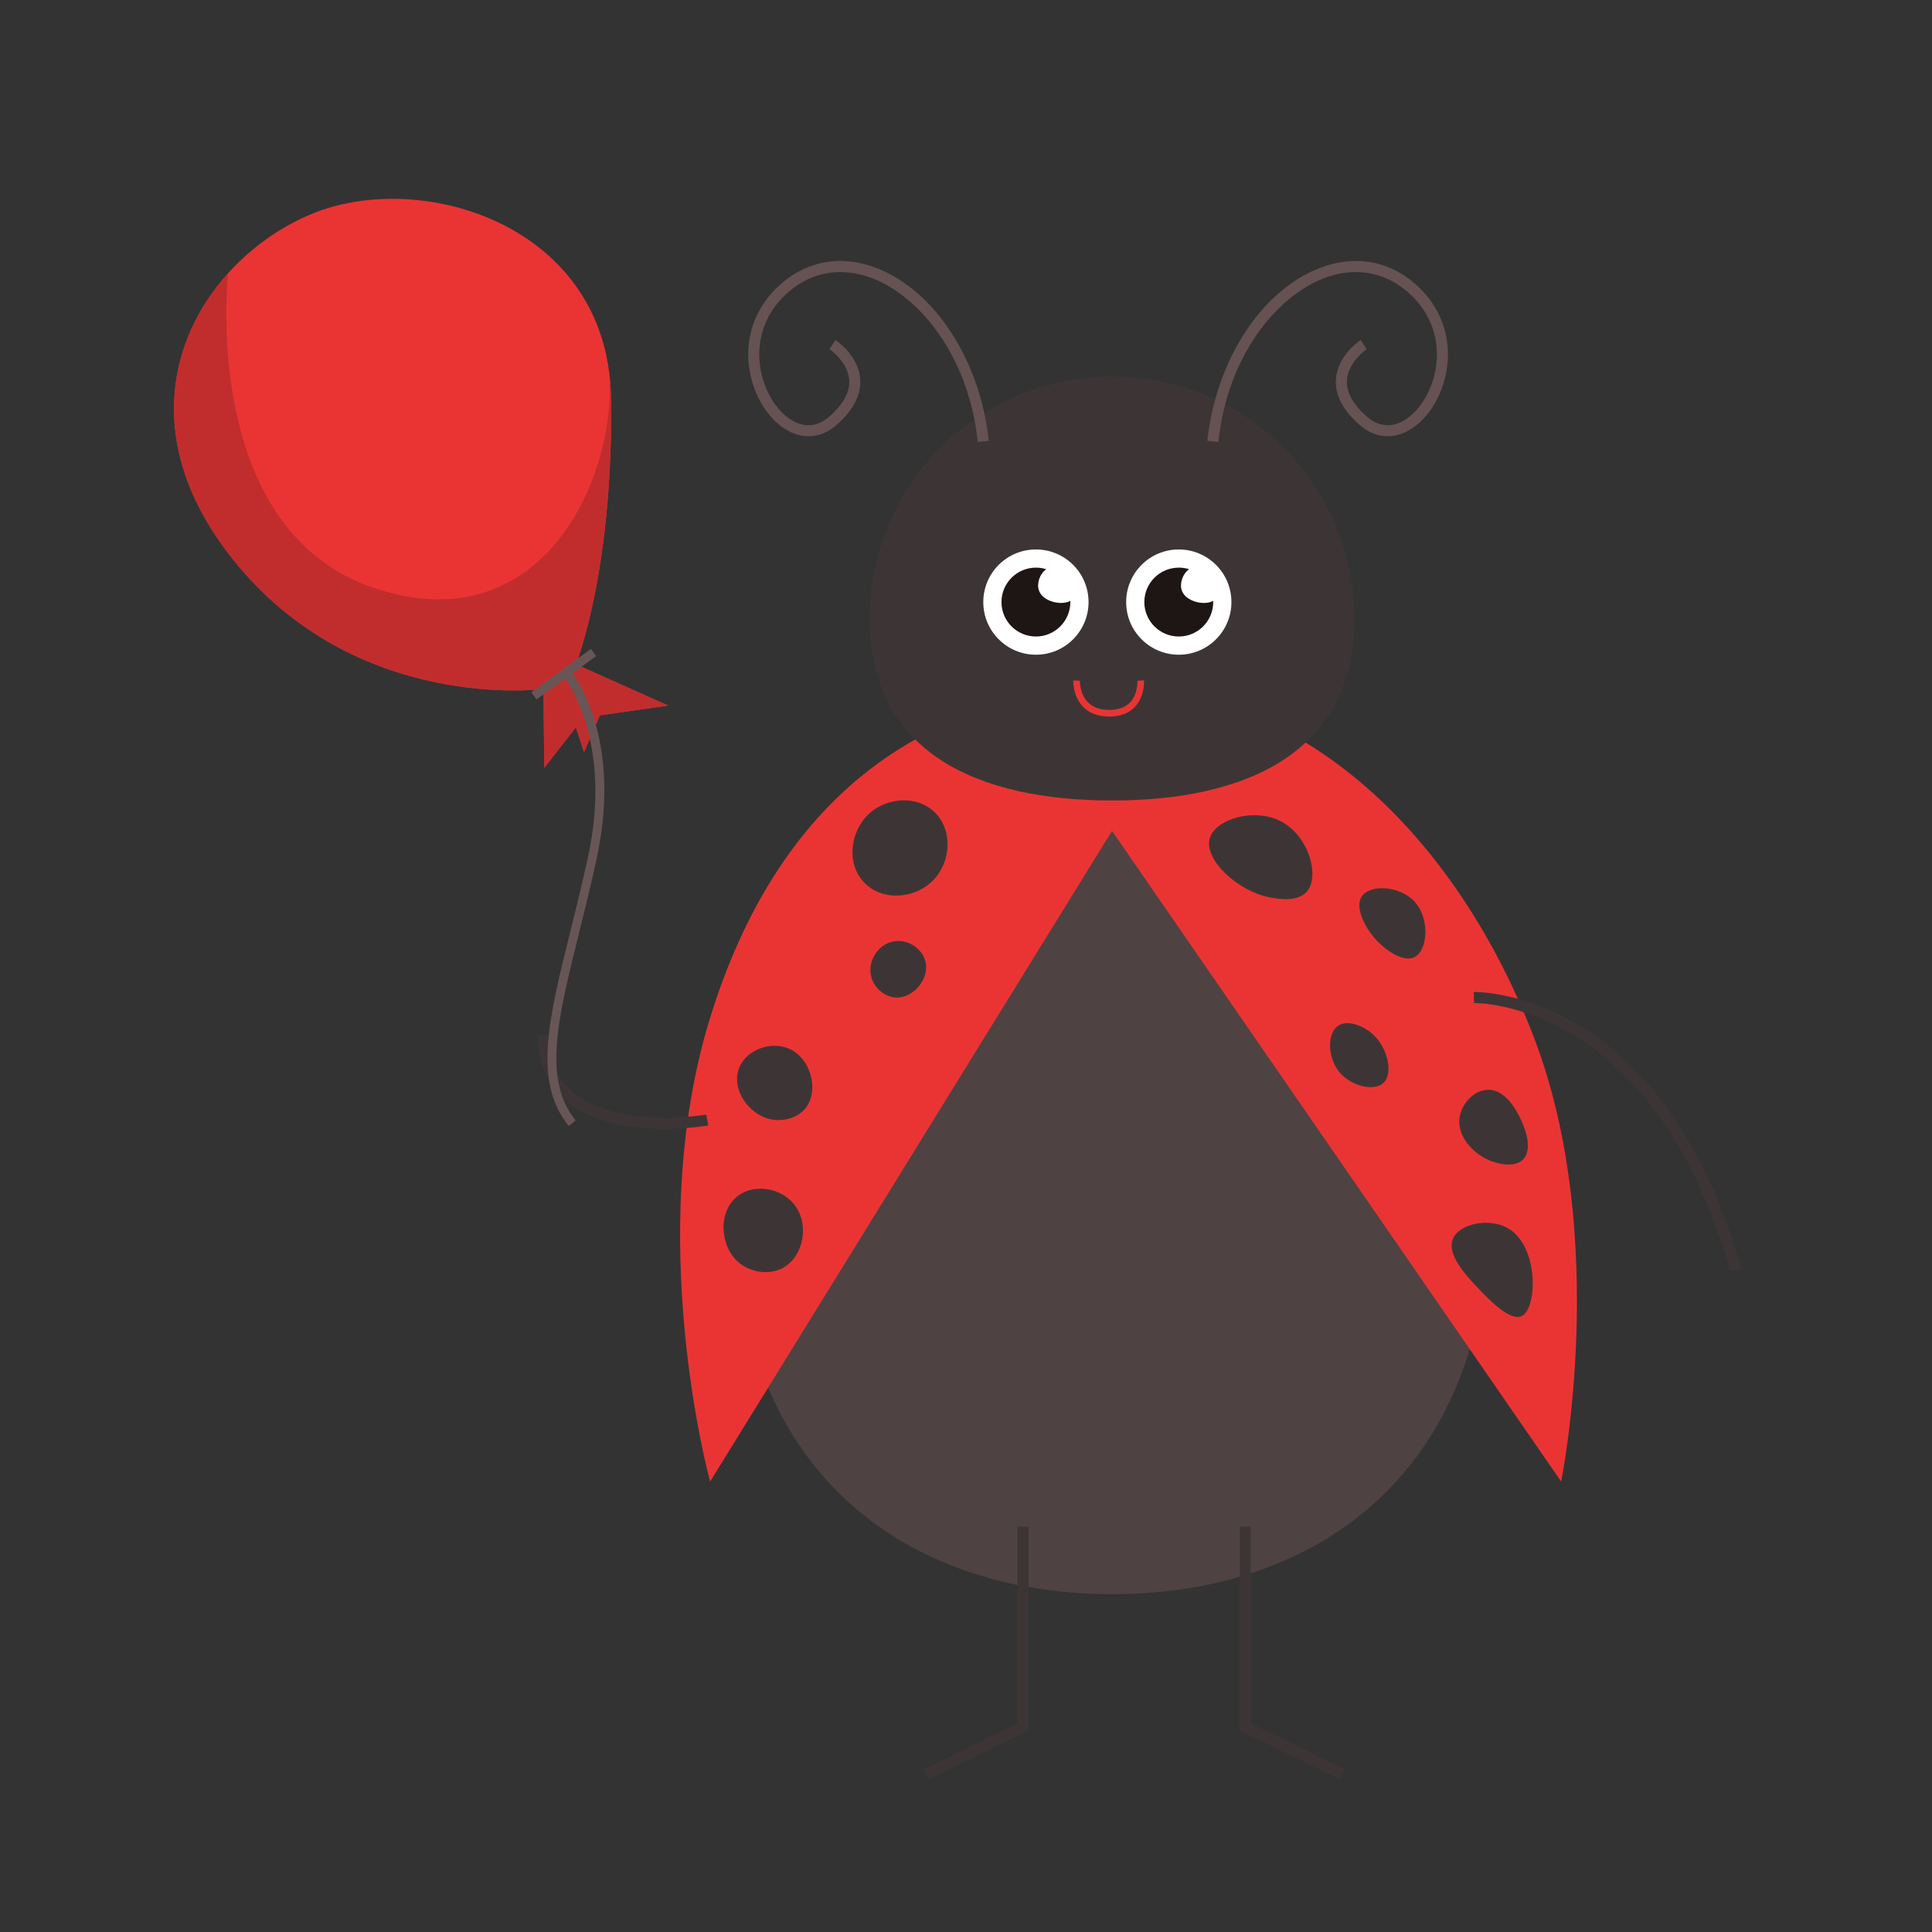 <?xml version="1.0" encoding="utf-8"?>
<!-- Generator: Adobe Illustrator 27.0.0, SVG Export Plug-In . SVG Version: 6.00 Build 0)  -->
<svg version="1.1" id="Шар_1" xmlns="http://www.w3.org/2000/svg" xmlns:xlink="http://www.w3.org/1999/xlink" x="0px" y="0px"
	 viewBox="0 0 714 714" style="enable-background:new 0 0 714 714;" xml:space="preserve">
<rect x="0" y="0" width="714" height="714" fill="#333333" stroke="none"/>
<style type="text/css">
	.st0{fill:#C63054;}
	.st1{fill:#FFD3C0;}
	.st2{fill:#E5BB65;}
	.st3{fill:#BC9550;}
	.st4{fill:#3A3328;}
	.st5{fill:#3F312D;}
	.st6{fill:#F26161;}
	.st7{fill:#603030;}
	.st8{fill:#80A7FF;}
	.st9{fill:#5778B2;}
	.st10{fill:#EFAD97;}
	.st11{fill:#FFE1E1;}
	.st12{fill:#FFC7B3;}
	.st13{fill:#BC4D3B;}
	.st14{fill:#FF6845;}
	.st15{fill:#FF6757;}
	.st16{fill:#FF5F76;}
	.st17{fill:#84AA6B;}
	.st18{fill:#5A7A46;}
	.st19{fill:#FFA1DB;}
	.st20{fill:#F281CC;}
	.st21{fill:#FFE0B6;}
	.st22{fill:#A4C0FF;}
	.st23{fill:#7596D1;}
	.st24{fill:#A4F4FF;}
	.st25{fill:#83D7DD;}
	.st26{fill:#FF88B6;}
	.st27{fill:#DD4E77;}
	.st28{fill:#BF406A;}
	.st29{fill:#4F4242;}
	.st30{fill:#EA3434;}
	.st31{fill:#3D3535;}
	.st32{fill:#665252;}
	.st33{fill:#C12D2D;}
	.st34{fill:#685656;}
	.st35{fill:#FFFFFF;}
	.st36{fill:#1E1515;}
	.st37{fill:#FFD4D4;}
	.st38{fill:#282323;}
	.st39{fill:#FFB948;}
	.st40{fill:#E59641;}
	.st41{fill:#FFE2B8;}
	.st42{fill:#FFEED7;}
	.st43{fill:#5E7F49;}
	.st44{fill:#496339;}
	.st45{fill:#FFC0E0;}
	.st46{fill:#9157DD;}
	.st47{fill:#8D5CCC;}
	.st48{fill:#98939E;}
	.st49{fill:#68597C;}
	.st50{fill:#DCC5FF;}
</style>
<g>
	<path class="st29" d="M550.33,446.44c0,96.73-62.4,142.7-139.37,142.7s-139.37-45.97-139.37-142.7s62.4-175.15,139.37-175.15
		S550.33,349.71,550.33,446.44z"/>
	<path class="st30" d="M410.96,307.07L262.43,547.54c0,0-24.96-90.7,0-171.41s78.22-119.82,148.53-121.48
		s127.72,54.92,156.01,128.97s9.98,163.92,9.98,163.92L410.96,307.07z"/>
	<path class="st31" d="M500.51,228.75c0,49.46-40.09,67.09-89.55,67.09s-89.55-17.63-89.55-67.09s40.09-89.55,89.55-89.55
		S500.51,179.29,500.51,228.75z"/>
	<path class="st31" d="M345.22,300c-6.65-6.24-17.36-5.14-23.71,0.42c-7.18,6.29-9.1,18.56-2.08,25.79
		c6.79,6.99,18.72,5.94,25.38-0.83C351.46,318.61,352.33,306.67,345.22,300z"/>
	<path class="st31" d="M341.89,354.91c-1.33-4.43-6.22-7.76-11.23-7.07c-6.03,0.83-10.07,7.18-8.74,12.9
		c1.01,4.31,4.93,7.69,9.15,7.9C337.72,368.98,343.84,361.41,341.89,354.91z"/>
	<path class="st31" d="M284.48,413.58c-7.93-1.84-14.52-11.3-11.23-19.14c2.74-6.52,11.36-9.61,17.89-7.07
		c8.55,3.33,11.65,15.58,6.66,22.05C294.7,413.43,288.96,414.62,284.48,413.58z"/>
	<path class="st31" d="M289.47,468.49c-5.31,2.99-12.32,1.69-16.64-2.08c-6.93-6.05-7.57-18.98,0-24.55
		c6.01-4.42,15.45-2.91,20.39,2.91C299.32,451.98,297.16,464.17,289.47,468.49z"/>
	<path class="st31" d="M482.93,329.54c-3.59,4.08-11.3,2.56-13.73,2.08c-12.25-2.42-24.58-14.31-22.05-22.05
		c2.26-6.91,16.65-11.32,26.63-5.82C483.79,309.26,487.84,323.95,482.93,329.54z"/>
	<path class="st31" d="M522.87,353.67c-4.3,2.31-11.46-2.94-14.98-7.07c-3.07-3.61-7.51-11.22-4.58-15.39
		c3.1-4.41,13.66-3.91,19.14,1.66C528.58,339.1,527.7,351.07,522.87,353.67z"/>
	<path class="st31" d="M507.06,381.96c-3.07-2.64-8.85-5.3-12.48-2.91c-4.26,2.81-3.86,11.49,0,16.64
		c4.17,5.57,13.03,7.86,16.64,4.58C515.13,396.72,512.75,386.83,507.06,381.96z"/>
	<path class="st31" d="M550.75,428.97c-5.91-2.34-12.85-9.09-11.23-16.64c0.98-4.58,5.06-9.25,9.98-9.57
		c7.09-0.46,11.33,8.42,12.48,10.82c0.65,1.36,5.13,10.74,0.83,14.98C559.13,432.18,551.73,429.36,550.75,428.97z"/>
	<path class="st31" d="M562.39,486.38c-4.33,2.11-12.49-6.49-15.81-9.98c-4.62-4.86-12.19-12.84-9.57-18.72
		c2.42-5.43,12.84-7.5,19.55-4.16C568.83,459.61,568.32,483.49,562.39,486.38z"/>
	<path class="st31" d="M245.63,417.16c-11.42,0-26.4-1.88-36.36-10.26c-6.93-5.84-10.45-14.02-10.45-24.32h4.07
		c0,9.04,3.03,16.17,8.99,21.2c16.18,13.63,48.83,8.2,49.16,8.14l0.69,4.01C261.12,416.05,254.44,417.16,245.63,417.16z"/>
	<path class="st31" d="M639.48,469.86c-14.6-52.07-39.59-76.26-57.99-87.38c-19.89-12.02-36.57-11.8-36.73-11.79l-0.1-4.07
		c0.72-0.02,17.84-0.3,38.7,12.23c19.11,11.47,45.03,36.39,60.04,89.91L639.48,469.86z"/>
	<polygon class="st31" points="343.15,657.54 341.37,653.88 376.05,636.96 376.05,564.18 380.13,564.18 380.13,639.51 	"/>
	<polygon class="st31" points="495.17,657.54 458.19,639.51 458.19,564.18 462.27,564.18 462.27,636.96 496.95,653.88 	"/>
	<path class="st32" d="M361.36,163.34c-3.49-32.49-21.9-53.72-38.6-60.35c-11.29-4.48-22.4-2.77-31.27,4.83
		c-8.66,7.41-12.42,18-10.34,29.08c1.75,9.28,7.52,17.35,14.04,19.62c3.88,1.35,7.73,0.52,11.12-2.42
		c5.29-4.58,7.82-9.16,7.53-13.63c-0.43-6.78-7.25-11.37-7.32-11.42l2.24-3.4c0.35,0.23,8.56,5.72,9.15,14.53
		c0.39,5.82-2.62,11.54-8.93,17c-4.49,3.89-9.86,5.02-15.13,3.18c-7.95-2.77-14.66-11.9-16.7-22.72
		c-2.36-12.54,1.9-24.54,11.69-32.93c10.08-8.63,22.66-10.59,35.43-5.52c21.43,8.51,37.97,34.11,41.15,63.71L361.36,163.34z"/>
	<path class="st32" d="M450.25,163.34l-4.05-0.44c3.18-29.59,19.71-55.19,41.15-63.71c12.77-5.07,25.35-3.11,35.43,5.52
		c9.79,8.38,14.06,20.38,11.69,32.93c-2.04,10.81-8.75,19.94-16.7,22.72c-5.26,1.84-10.63,0.7-15.13-3.18
		c-6.31-5.46-9.32-11.18-8.93-17c0.58-8.81,8.8-14.3,9.15-14.53l2.24,3.4c-0.07,0.05-6.89,4.64-7.32,11.42
		c-0.29,4.47,2.25,9.05,7.53,13.63c3.39,2.94,7.23,3.77,11.12,2.42c6.52-2.27,12.29-10.34,14.04-19.62
		c2.08-11.07-1.68-21.67-10.34-29.08c-8.88-7.6-19.98-9.31-31.27-4.83C472.15,109.62,453.74,130.85,450.25,163.34z"/>
	<path class="st30" d="M246.9,260.75l-25.21,3.61l-5.85,13.59l-3.01-9.16l-11.7,14.98l-0.28-29.16c0,0-69.33,9.19-114.82-47.95
		c-32.83-41.23-24.34-80.59-1.75-105.66V101c8.72-9.67,19.52-17.22,30.87-21.92c37.85-15.7,100.07,1.34,109.47,55.1v0.02
		c0.73,4.15,1.14,8.52,1.2,13.11c0.83,64.07-12.99,98.18-12.99,98.18L246.9,260.75z"/>
	<path class="st33" d="M246.9,260.75l-25.21,3.61l-5.85,13.59l-3.01-9.16l-11.7,14.98l-0.28-29.16c0,0-69.33,9.19-114.82-47.95
		c-32.83-41.23-24.34-80.59-1.75-105.66c0,0-10.73,95.19,54.59,116.51c65.3,21.31,91.2-48.18,85.75-83.32
		c0.73,4.15,1.14,8.52,1.2,13.11c0.83,64.07-12.99,98.18-12.99,98.18L246.9,260.75z"/>
	<path class="st34" d="M211.61,248.78l8.72-6.33l-1.92-2.64l-8.76,6.37c-0.03-0.04-0.07-0.08-0.09-0.1l-0.99,0.88l-12.21,8.87
		l1.92,2.64l10.66-7.75c4.69,7.04,16.3,29.07,8.42,65.72c-2.13,9.93-4.4,19.04-6.59,27.84c-8.03,32.26-13.83,55.57-0.57,71.84
		l2.53-2.06c-12.23-15.01-6.6-37.65,1.2-69c2.2-8.83,4.47-17.96,6.62-27.95C228.79,278.77,216.7,256.19,211.61,248.78z"/>
	<circle class="st35" cx="382.84" cy="222.51" r="19.45"/>
	<path class="st36" d="M395.56,222.51c0,7.02-5.7,12.72-12.72,12.72c-7.03,0-12.73-5.7-12.73-12.72c0-7.03,5.7-12.73,12.73-12.73
		c1.34,0,2.62,0.2,3.83,0.59c-2.39,1.61-3.59,5.2-2.75,7.76c1.39,4.32,8.52,5.75,11.63,3.92
		C395.56,222.2,395.56,222.36,395.56,222.51z"/>
	<circle class="st35" cx="435.64" cy="222.51" r="19.45"/>
	<path class="st36" d="M448.36,222.51c0,7.02-5.7,12.72-12.72,12.72c-7.03,0-12.73-5.7-12.73-12.72c0-7.03,5.7-12.73,12.73-12.73
		c1.34,0,2.62,0.2,3.83,0.59c-2.39,1.61-3.59,5.2-2.75,7.76c1.39,4.32,8.52,5.75,11.63,3.92
		C448.36,222.2,448.36,222.36,448.36,222.51z"/>
	<path class="st30" d="M409.92,264.81c-4.1,0-7.35-1.22-9.67-3.62c-3.77-3.9-3.62-9.47-3.61-9.71l2.44,0.08l-1.22-0.04l1.22,0.04
		c0,0.05-0.11,4.8,2.94,7.94c1.84,1.9,4.5,2.86,7.9,2.86c3.39,0,6-0.96,7.77-2.84c2.93-3.13,2.66-7.87,2.66-7.92l2.44-0.17
		c0.02,0.24,0.36,5.82-3.3,9.74C417.24,263.59,414.02,264.81,409.92,264.81z"/>
</g>
</svg>
